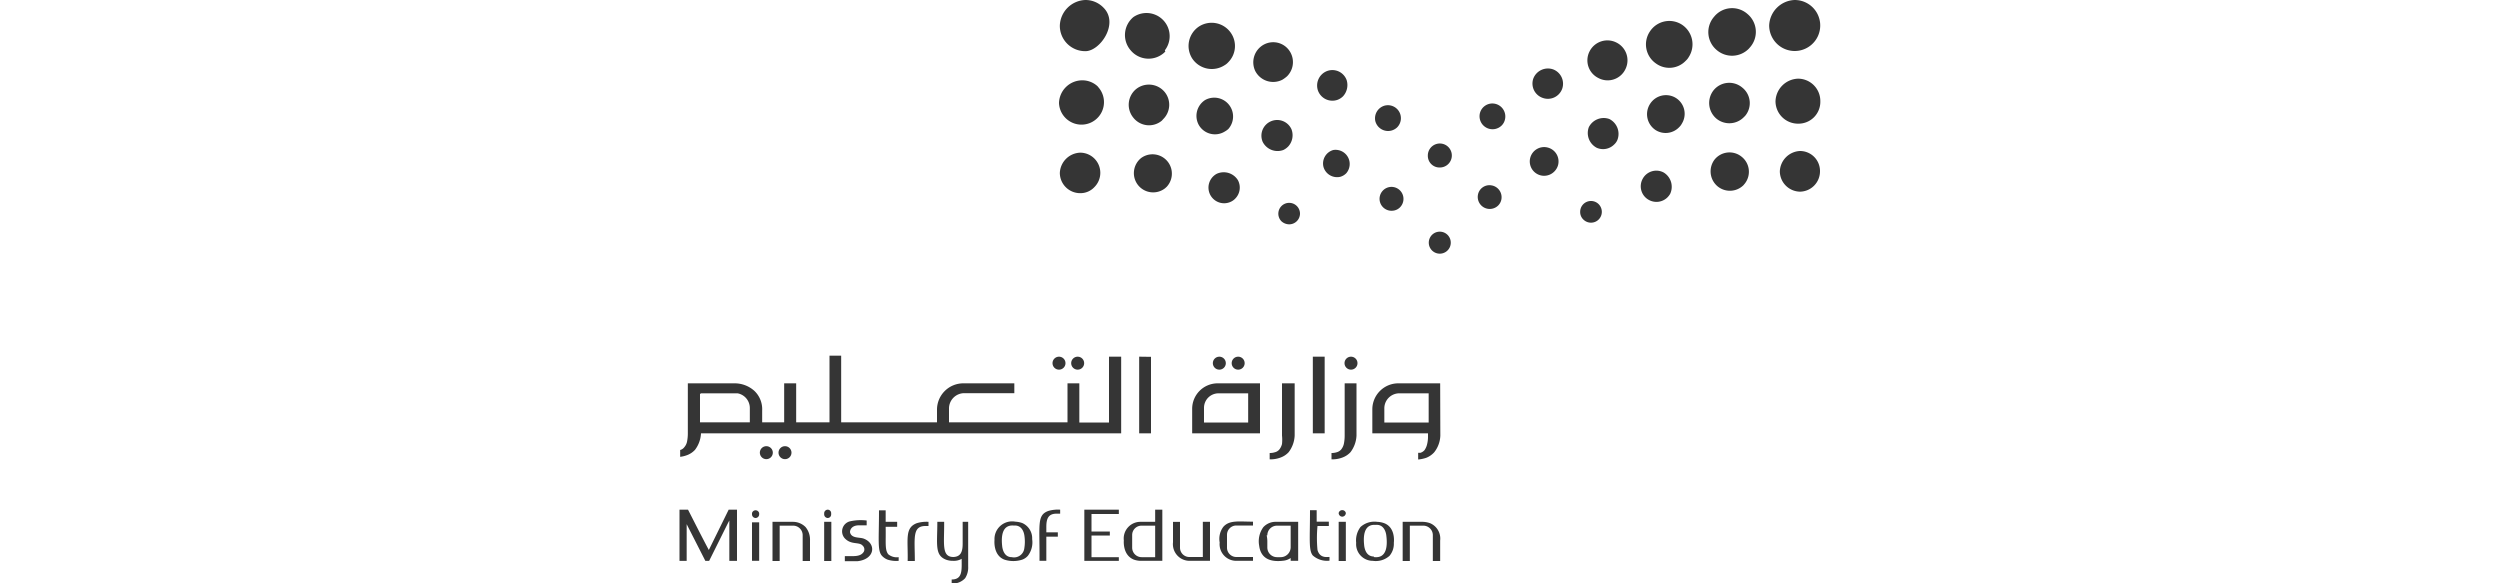<svg xmlns="http://www.w3.org/2000/svg" viewBox="0 0 150 35"><path d="M108 11.5a1.23 1.23 0 0 1-1.21-1.22A1.27 1.27 0 0 1 108 9.06a1.2 1.2 0 0 1 1.2 1.22 1.22 1.22 0 0 1-1.2 1.22ZM98.94 12a.93.93 0 0 1-.38-1.27.93.93 0 0 1 1.26-.38 1 1 0 0 1 .39 1.28 1.06 1.06 0 0 1-.16.21.94.94 0 0 1-1.11.16ZM103.08 11.2a1.17 1.17 0 0 1-.21-1.62 1.15 1.15 0 0 1 1.61-.19 1.15 1.15 0 0 1 .22 1.61l-.09.11a1.16 1.16 0 0 1-1.53.09ZM95 13.17a.62.62 0 0 1-.19-.46.65.65 0 0 1 1.11-.46.66.66 0 0 1 .19.46.65.65 0 0 1-1.11.46ZM65.66 11.23a1.21 1.21 0 0 0-.85-2.07 1.27 1.27 0 0 0-1.22 1.22 1.22 1.22 0 0 0 1.22 1.21 1.14 1.14 0 0 0 .85-.36ZM74.11 11.92a.83.83 0 0 1-.21.16.94.94 0 0 1-1.28-.38.94.94 0 0 1 .38-1.27 1 1 0 0 1 1.28.39.94.94 0 0 1-.17 1.1ZM70 11.21l-.1.09a1.16 1.16 0 0 1-1.63-.21 1.16 1.16 0 0 1 .2-1.61A1.16 1.16 0 0 1 70 11.21ZM95.81 8.87a1 1 0 0 1-.48-1.24 1 1 0 0 1 1.23-.49 1 1 0 0 1 .49 1.24.75.75 0 0 1-.2.29.94.94 0 0 1-1.04.2ZM106.61 2.62a1.54 1.54 0 0 1-.46-1.09A1.59 1.59 0 0 1 107.68 0a1.53 1.53 0 1 1-1.07 2.62ZM88.79 6.81a.77.77 0 0 1 .93-.58.78.78 0 0 1 .58.93.74.74 0 0 1-.2.37.78.78 0 0 1-1.31-.72ZM92.58 5.88A.91.91 0 0 1 92 4.71a.94.94 0 0 1 1.18-.55.92.92 0 0 1 .55 1.17.93.93 0 0 1-.21.33.91.91 0 0 1-.94.22ZM95.9 4.68a1.18 1.18 0 0 1-.53-1.59A1.2 1.2 0 0 1 97 2.56a1.19 1.19 0 0 1 .52 1.6 1.16 1.16 0 0 1-.22.31 1.18 1.18 0 0 1-1.4.21ZM99.36 3.81A1.39 1.39 0 0 1 99 1.88a1.39 1.39 0 0 1 1.93-.39 1.41 1.41 0 0 1 .39 1.94.87.87 0 0 1-.17.21 1.36 1.36 0 0 1-1.79.17ZM103 3a1.4 1.4 0 0 1-.15-2 1.39 1.39 0 0 1 2-.16 1.4 1.4 0 0 1 .15 2l-.07.08A1.41 1.41 0 0 1 103 3ZM107.88 7.42a1.35 1.35 0 0 1-1.35-1.34 1.4 1.4 0 0 1 1.36-1.36 1.34 1.34 0 0 1 1.33 1.36 1.31 1.31 0 0 1-1.34 1.34ZM88.67 11.73a.7.7 0 0 1 .8-.61.72.72 0 0 1 .62.8.69.69 0 0 1-.2.41.72.72 0 0 1-1.22-.6ZM91.82 9.45a.86.86 0 0 1 1.07-.59.86.86 0 0 1 .59 1.06.87.87 0 0 1-.22.37.86.86 0 0 1-1.44-.84ZM99.33 7.8A1.14 1.14 0 0 1 99 6.24a1.13 1.13 0 0 1 1.54-.37 1.12 1.12 0 0 1 .37 1.55.83.83 0 0 1-.16.21 1.12 1.12 0 0 1-1.42.17ZM103 7.13a1.23 1.23 0 0 1-.18-1.72 1.21 1.21 0 0 1 1.71-.16 1.19 1.19 0 0 1 .18 1.7l-.08.08a1.22 1.22 0 0 1-1.63.1ZM66.21.46A1.5 1.5 0 0 0 65.12 0a1.59 1.59 0 0 0-1.53 1.53 1.52 1.52 0 0 0 1.54 1.54c.87 0 2.03-1.66 1.08-2.61ZM83.83 7.64a.78.78 0 0 1-.37.2.79.79 0 0 1-.94-.57.79.79 0 0 1 .59-.94.78.78 0 0 1 .72 1.31ZM80.58 5.78a.93.93 0 0 1-.33.21.92.92 0 0 1-1.17-.55.93.93 0 0 1 .55-1.18.91.91 0 0 1 1.17.55 1 1 0 0 1-.22.97ZM77.23 4.57a1.79 1.79 0 0 1-.3.22 1.21 1.21 0 0 1-1.61-.52 1.21 1.21 0 0 1 .54-1.61 1.18 1.18 0 0 1 1.59.53 1.2 1.2 0 0 1-.22 1.38ZM73.69 3.74a.87.87 0 0 1-.21.17 1.41 1.41 0 0 1-1.94-.39 1.4 1.4 0 0 1 .4-1.93 1.4 1.4 0 0 1 1.93.41 1.38 1.38 0 0 1-.18 1.74ZM69.92 3.09l-.08.08a1.4 1.4 0 0 1-2-.15 1.4 1.4 0 0 1 .17-2 1.39 1.39 0 0 1 1.88 2ZM65.9 5.22a1.35 1.35 0 0 0-1-.4 1.4 1.4 0 0 0-1.36 1.36 1.35 1.35 0 1 0 2.31-1ZM84 12.44a.69.69 0 0 1-.41.2.72.72 0 0 1-.81-.61.72.72 0 0 1 .61-.81.72.72 0 0 1 .61 1.22ZM80.78 10.39a.81.81 0 0 1-.37.22.85.85 0 0 1-1-.59A.84.84 0 0 1 80 9a.85.85 0 0 1 .78 1.39ZM77.31 8.77A1 1 0 0 1 77 9a1 1 0 0 1-1.24-.49.94.94 0 0 1 .49-1.23.94.94 0 0 1 1.24.48 1 1 0 0 1-.18 1.01ZM73.7 7.74a1.13 1.13 0 0 1-.21.15 1.12 1.12 0 0 1-1.55-.37A1.13 1.13 0 0 1 72.31 6a1.13 1.13 0 0 1 1.39 1.74ZM69.79 7.15l-.08.09A1.2 1.2 0 0 1 68 7.06a1.22 1.22 0 0 1 .16-1.71 1.23 1.23 0 0 1 1.72.17 1.21 1.21 0 0 1-.09 1.63ZM78 12.81a.65.65 0 1 0-1.12.46.7.7 0 0 0 .47.19.65.65 0 0 0 .65-.65ZM86.39 10.05a.7.7 0 0 1-.72-.72.72.72 0 1 1 .72.72ZM86.39 15.22a.66.66 0 1 1 .47-1.12.66.66 0 0 1-.47 1.12ZM62.37 33.65h.41V32.2h.69v-.26h-.69v-.33c0-.49.12-.78.59-.79h.24v-.24a2.05 2.05 0 0 0-.72.08c-.69.26-.5.83-.52 2.99ZM58.16 31.31h-.4v1.31c0 .46-.1.78-.55.8-.73 0-.55-.78-.56-2.11h-.41c0 1.35-.17 2 .52 2.27a1.19 1.19 0 0 0 .43.07.94.94 0 0 0 .51-.12c0 .66.07 1.24-.6 1.24v.24a1 1 0 0 0 .81-.32 1.18 1.18 0 0 0 .18-.7v-2.68ZM45.33 31.08a.22.22 0 0 0 .22-.22v-.07a.22.22 0 0 0-.43 0v.07a.22.22 0 0 0 .21.22ZM45.12 31.34h.43v2.31h-.43ZM49.66 31.08a.21.21 0 0 0 .21-.22v-.07a.21.21 0 0 0-.21-.21.22.22 0 0 0-.21.21v.07a.22.22 0 0 0 .21.22ZM49.45 31.31h.43v2.35h-.43ZM80.54 31a.22.22 0 0 0 .21-.22.22.22 0 0 0-.43 0 .22.22 0 0 0 .22.22ZM80.32 31.31h.43v2.35h-.43ZM70.8 32.86v-1.55h-.42v1.23a1 1 0 0 0 1 1.11h1.22v-2.34h-.43v2.11h-.81a.56.56 0 0 1-.56-.56ZM67.43 32.43s-.09.88.61 1.15a1.3 1.3 0 0 0 .42.07h1.28v-3.07h-.43v.73h-.86a1 1 0 0 0-1.02 1.12Zm1.07-.89h.81v1.89h-.81a.57.57 0 0 1-.57-.57v-.76a.56.56 0 0 1 .57-.56ZM85.8 31.39a1.44 1.44 0 0 0-.42-.08h-1.22v2.35h.43v-2.12h.81a.57.57 0 0 1 .57.56v1.56h.44v-1.23a1 1 0 0 0-.61-1.04ZM73.18 32.55a1 1 0 0 0 1 1.1h1v-.23h-1a.56.56 0 0 1-.56-.56s0-.26 0-.4v-.38a.56.56 0 0 1 .56-.55h1v-.23c-.83 0-1.41-.11-1.78.31a1.2 1.2 0 0 0-.22.94ZM51.83 32.32c-.26-.1-.75 0-.83-.39 0-.18.14-.41.53-.41H52v-.29a2.93 2.93 0 0 0-1 .05.62.62 0 0 0-.33 1c.39.44.88.21 1.09.46a.3.3 0 0 1 .07.36c-.21.35-.68.25-1.14.27v.3h.78c1.04-.13 1.11-1.06.36-1.35ZM41.28 30.58h-.51v3.07h.43v-2.2l1.12 2.2h.23l1.13-2.27.08-.15v2.42h.46v-3.07h-.5L42.53 33c-.43-.8-1.3-2.53-1.25-2.42ZM65.49 32.13h1.1v-.24h-1.1v-1.05h1.64v-.26h-2.07v3.07h2.07v-.22h-1.64M53.3 33.26c-.22-.27-.14-.7-.16-1.65h.69v-.3h-.69v-.69h-.4c0 1.75-.1 2.41.17 2.72a.88.88 0 0 0 .35.24 1.7 1.7 0 0 0 .66.07v-.22a.8.8 0 0 1-.62-.17ZM54.46 33.66h.43c0-1.35-.17-2.1.64-2.1h.18v-.25a2 2 0 0 0-.7.08c-.74.28-.52.98-.55 2.27ZM83.05 31.39a1.41 1.41 0 0 0-.42-.08 1.24 1.24 0 0 0-1 .31 1.34 1.34 0 0 0-.26.95 1 1 0 0 0 1 1.08 1.23 1.23 0 0 0 1-.3 1.12 1.12 0 0 0 .26-.78s.13-.91-.58-1.18Zm-.62 2c-.46 0-.56-.47-.58-.67-.16-1.48.72-1.19.75-1.23.45 0 .56.46.58.65.19 1.54-.72 1.26-.75 1.29ZM75.55 32.74c.1.79.69 1 1.47.9a.92.92 0 0 0 .42-.16v.17h.45v-2.34h-1.32a1 1 0 0 0-.77.32 1.44 1.44 0 0 0-.25 1.11Zm.49-.62a.58.58 0 0 1 .58-.58h.82v1.31a.6.6 0 0 1-.6.58h-.22a.58.58 0 0 1-.58-.58s0-.18 0-.37-.04-.36-.04-.36ZM79.05 33a7.58 7.58 0 0 1 0-1.44h.68v-.26H79v-.69h-.4c0 1.75-.09 2.41.17 2.72a1.28 1.28 0 0 0 1 .31v-.22c-.09-.02-.57.12-.72-.42ZM61.33 31.38a1.47 1.47 0 0 0-.41-.08 1.06 1.06 0 0 0-1.25 1.1s-.1.92.6 1.18a1.74 1.74 0 0 0 1.06 0 .82.82 0 0 0 .34-.23 1.32 1.32 0 0 0 .26-1 1 1 0 0 0-.6-.97Zm.13 1.51a.62.62 0 0 1-.75.54c-.46 0-.56-.47-.58-.67-.16-1.49.73-1.19.76-1.23.45 0 .56.45.58.65a2.43 2.43 0 0 1-.01.71ZM47.57 31.31h-1.22v2.35h.43v-2.12h.81a.57.57 0 0 1 .57.56v1.56h.44v-1.23a1.18 1.18 0 0 0-.27-.81 1.07 1.07 0 0 0-.76-.31Z" style="fill:#353535"/><circle cx="73.16" cy="21.79" r=".39" style="fill:#353535"/><path d="M80.68 23v3.13a2.44 2.44 0 0 1-.05.51.85.85 0 0 1-.16.33.54.54 0 0 1-.25.16 1 1 0 0 1-.33.05v.38a1.69 1.69 0 0 0 .66-.11 1.23 1.23 0 0 0 .48-.32 1.77 1.77 0 0 0 .36-1V23ZM78.77 21.4h.71V26h-.71ZM76.92 23v3.13a2.44 2.44 0 0 1 0 .51.85.85 0 0 1-.16.33.49.49 0 0 1-.25.16 1 1 0 0 1-.33.05v.38a1.69 1.69 0 0 0 .66-.11 1.23 1.23 0 0 0 .48-.32 1.77 1.77 0 0 0 .36-1V23ZM71.53 24.54V26h4.07v-3h-2.54a1.53 1.53 0 0 0-1.53 1.54Zm3.36-.94v1.75h-2.65v-.88a.87.87 0 0 1 .88-.87Z" style="fill:#353535"/><circle cx="63.54" cy="21.79" r=".39" style="fill:#353535"/><circle cx="45.98" cy="27.16" r=".39" style="fill:#353535"/><circle cx="47.1" cy="27.16" r=".39" style="fill:#353535"/><circle cx="64.66" cy="21.79" r=".39" style="fill:#353535"/><circle cx="74.29" cy="21.79" r=".39" style="fill:#353535"/><circle cx="81.06" cy="21.79" r=".39" style="fill:#353535"/><path d="M66.54 25.35h-1.78V23h-.71v2.34h-7.11v-.83a.92.92 0 0 1 .92-.92h3V23H57.8a1.58 1.58 0 0 0-1.58 1.58v.76h-5.75v-4h-.7v4h-2V23h-.72v2.34h-1.32v-.71a1.52 1.52 0 0 0-.47-1.18 1.77 1.77 0 0 0-1.17-.45h-2.82v3a2.51 2.51 0 0 1-.05.51.74.74 0 0 1-.16.32.45.45 0 0 1-.25.17v.41a1.76 1.76 0 0 0 .41-.1 1.23 1.23 0 0 0 .48-.32 1.77 1.77 0 0 0 .36-1V26h25.21v-4.6h-.73ZM42.06 23.6h2.2a.9.9 0 0 1 .73.89v.85H42v-1.7l.06-.04ZM86.41 23H83.9a1.56 1.56 0 0 0-1.56 1.56V26h3.34v.17a1.88 1.88 0 0 1-.06.51 1 1 0 0 1-.15.33.54.54 0 0 1-.25.16h-.13v.4a2.14 2.14 0 0 0 .48-.1 1.28 1.28 0 0 0 .48-.33 1.7 1.7 0 0 0 .37-1Zm-2.41.6h1.72v1.75h-2.66v-.85a.9.9 0 0 1 .94-.9ZM68.35 21.4V26h.71v-4.59Z" style="fill:#353535"/></svg>
